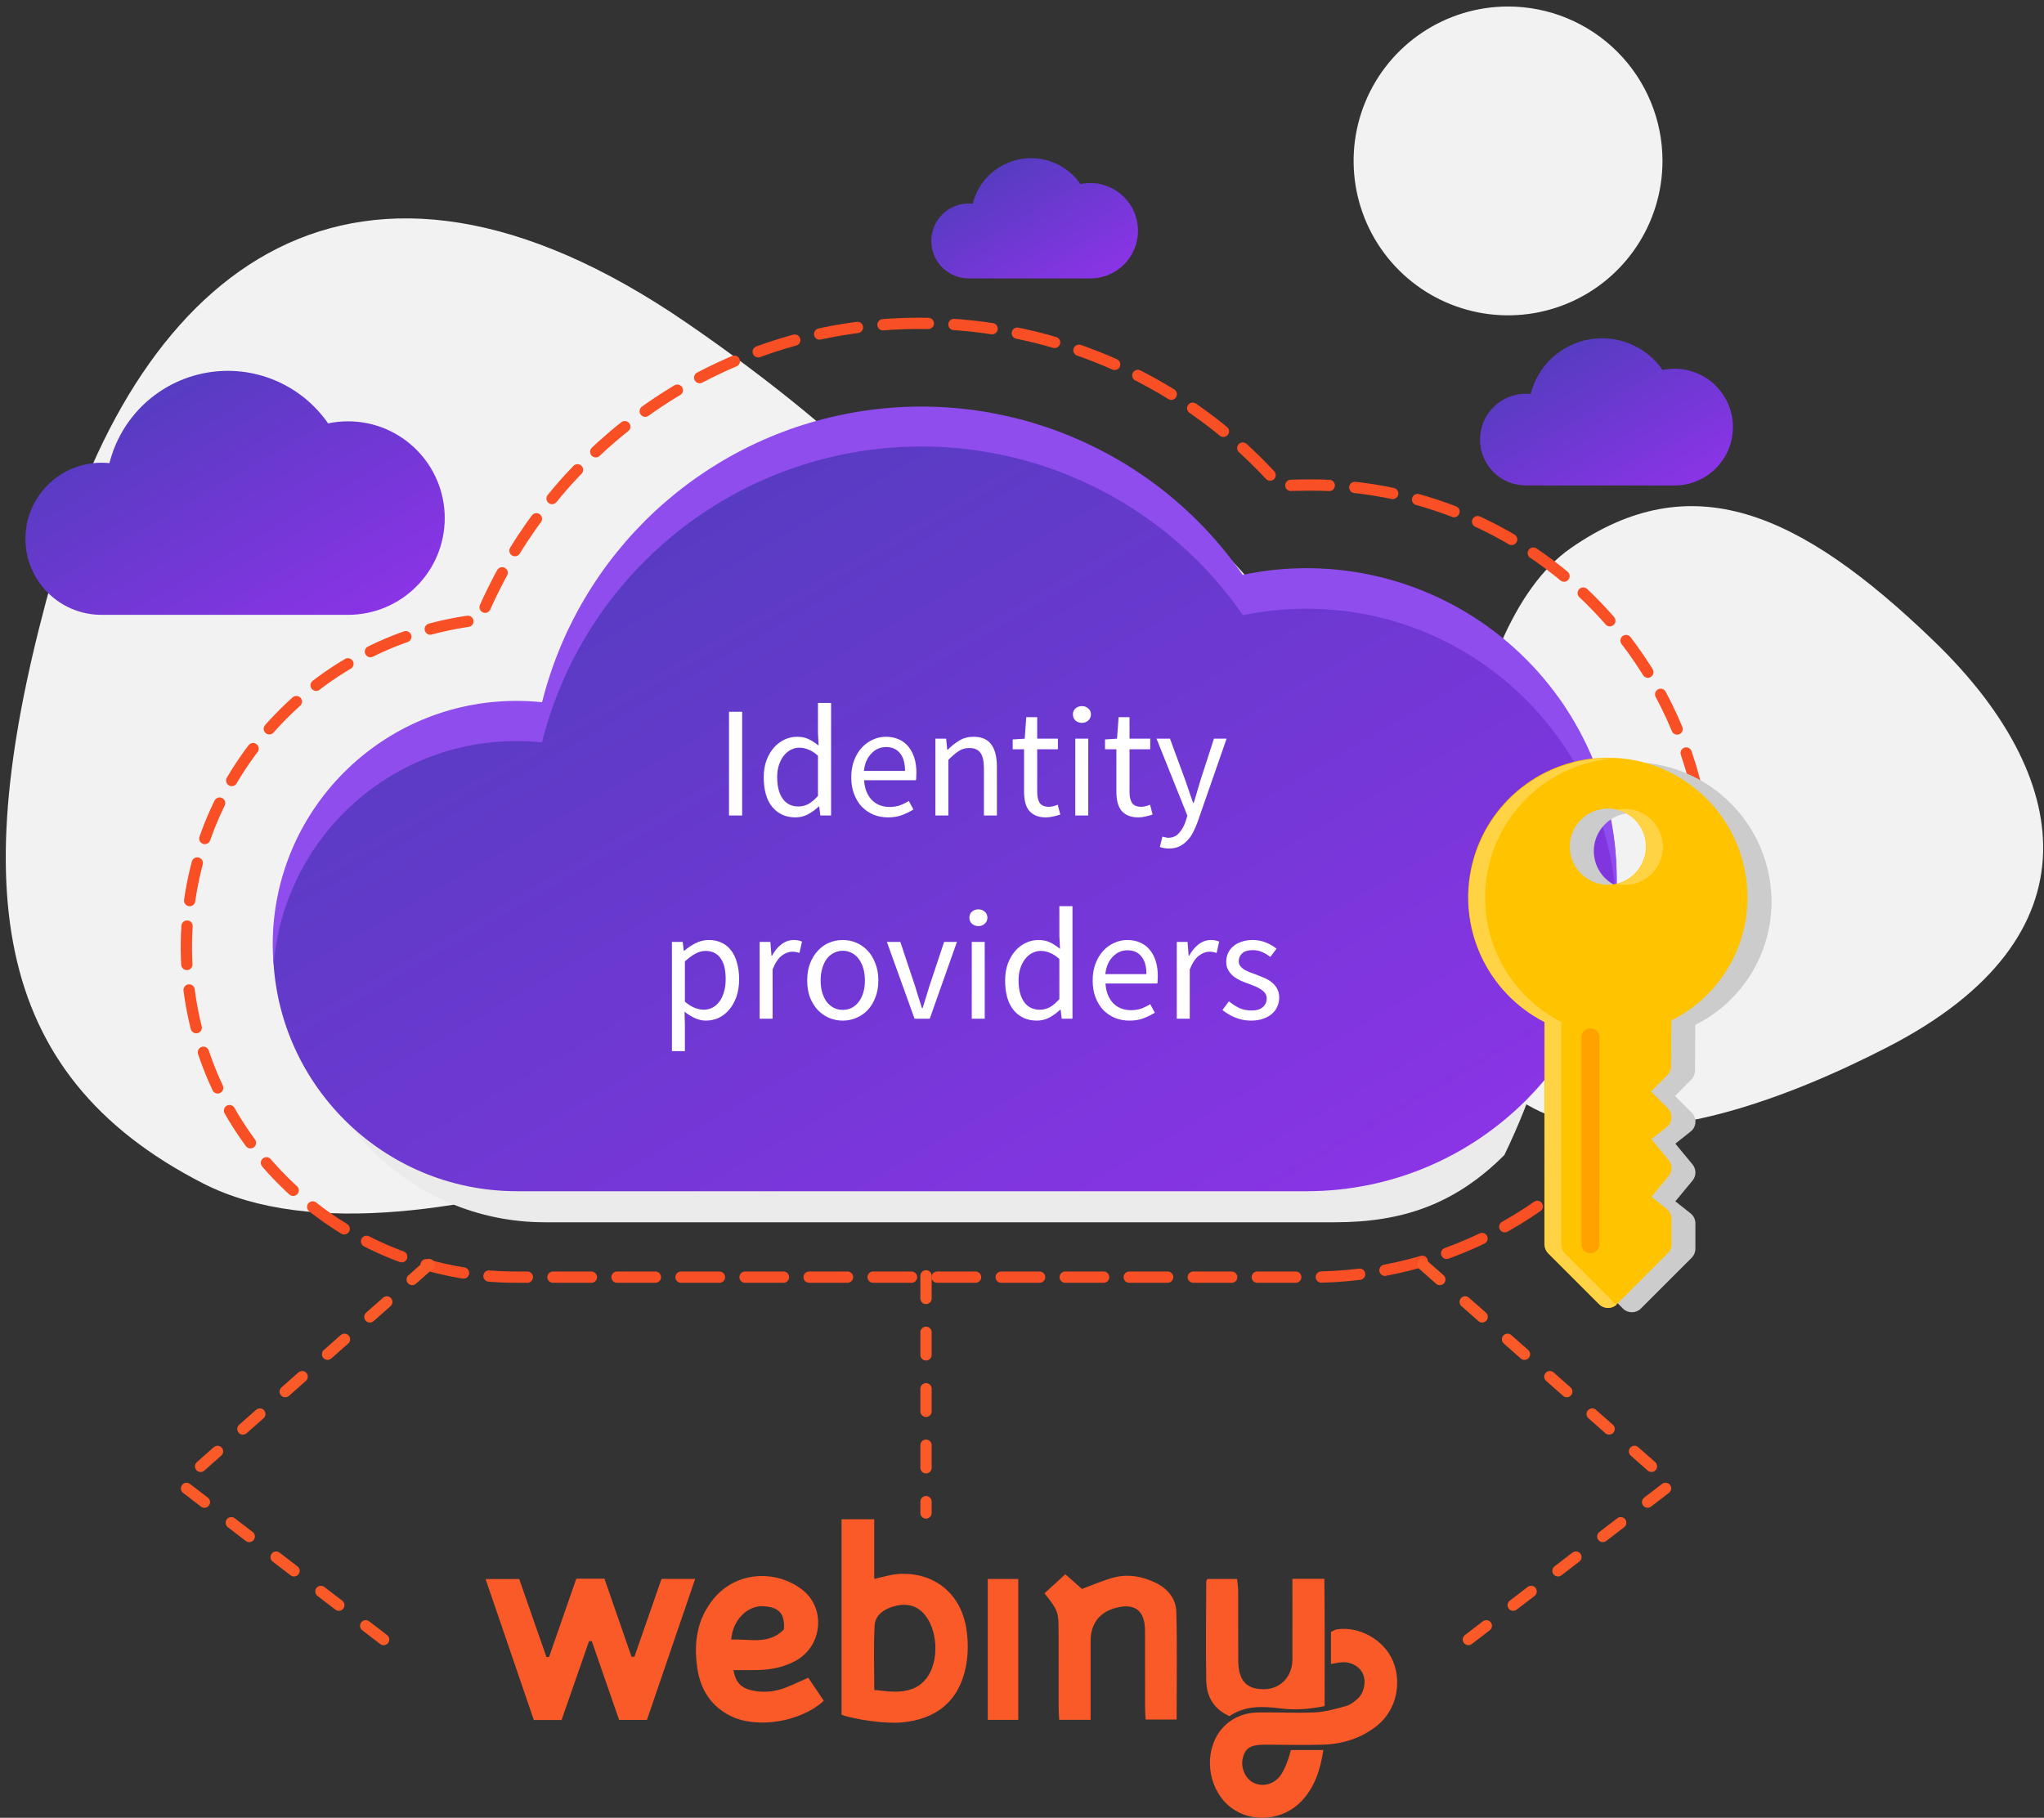 <svg width="181" height="161" viewBox="0 0 181 161" fill="none" xmlns="http://www.w3.org/2000/svg">
<rect x="0" y="0" width="181" height="161" fill="#333333" stroke="none"/>
<path fill-rule="evenodd" clip-rule="evenodd" d="M76.641 94.294C76.641 94.294 37.127 114.604 17.989 104.815C-1.149 95.027 -2.902 77.922 4.741 50.846C12.384 23.769 31.364 8.387 60.79 28.584C90.215 48.782 109.042 75.105 76.641 94.294Z" fill="#F2F2F2"/>
<path fill-rule="evenodd" clip-rule="evenodd" d="M128.038 82.448C128.038 82.448 128.547 55.851 139.12 48.529C149.693 41.207 159.226 45.145 171.332 56.859C183.439 68.574 186.175 82.932 167.185 92.72C148.195 102.508 128.97 104.969 128.038 82.448Z" fill="#F2F2F2"/>
<path fill-rule="evenodd" clip-rule="evenodd" d="M147.217 14.247C147.218 19.779 143.888 24.767 138.777 26.886C133.667 29.004 127.784 27.835 123.872 23.924C119.96 20.013 118.789 14.13 120.906 9.019C123.022 3.908 128.009 0.576 133.541 0.576C137.168 0.575 140.646 2.015 143.211 4.579C145.776 7.142 147.217 10.62 147.217 14.247Z" fill="#F2F2F2"/>
<g style="mix-blend-mode:multiply">
<path fill-rule="evenodd" clip-rule="evenodd" d="M138.509 85.53C139.614 78.957 141.602 70.244 137.938 64.166C137.75 63.853 137.734 63.466 137.896 63.139C138.058 62.812 138.375 62.59 138.738 62.55C132.191 55.187 122.202 51.892 112.558 53.914C104.821 42.746 91.268 37.136 77.902 39.567C64.535 41.999 53.826 52.023 50.518 65.2C49.767 65.118 49.011 65.077 48.255 65.078C36.332 65.078 26.667 74.743 26.667 86.666C26.667 98.59 36.332 108.255 48.255 108.255H118.214C124.135 108.255 128.823 106.691 133.215 102.299C135.778 96.994 137.561 91.346 138.509 85.53V85.53Z" fill="#EBEBEB"/>
</g>
<path fill-rule="evenodd" clip-rule="evenodd" d="M115.697 50.576C113.803 50.578 111.915 50.774 110.061 51.162C102.325 39.995 88.773 34.383 75.406 36.814C62.04 39.244 51.331 49.267 48.021 62.443C47.269 62.366 46.514 62.327 45.758 62.326C33.839 62.331 24.179 71.994 24.178 83.914C24.177 95.833 33.837 105.498 45.756 105.504H115.697C130.865 105.504 143.161 93.208 143.161 78.04C143.161 62.872 130.865 50.576 115.697 50.576V50.576Z" fill="url(#paint0_linear)"/>
<path fill-rule="evenodd" clip-rule="evenodd" d="M81.584 28.636C72.073 28.601 62.835 31.809 55.394 37.731C49.695 42.255 45.25 48.163 42.482 54.892C27.071 56.603 15.684 70.061 16.549 85.543C17.413 101.025 30.227 113.131 45.733 113.116H115.697C128.33 113.268 140.069 106.616 146.43 95.7C152.791 84.784 152.791 71.291 146.43 60.375C140.069 49.459 128.33 42.807 115.697 42.959C114.912 42.959 114.128 42.984 113.343 43.041C105.321 33.895 93.749 28.646 81.584 28.636V28.636Z" stroke="#F94F24" stroke-linecap="round" stroke-dasharray="3.4 2.27"/>
<path fill-rule="evenodd" clip-rule="evenodd" d="M45.733 65.633C46.489 65.633 47.244 65.672 47.996 65.75C51.301 52.563 62.019 42.531 75.396 40.103C88.772 37.675 102.332 43.3 110.062 54.484C111.916 54.104 113.804 53.913 115.697 53.914C130.167 53.915 142.152 65.145 143.095 79.584C143.135 78.988 143.161 78.392 143.161 77.785C143.161 69.505 139.428 61.67 133 56.456C126.572 51.242 118.136 49.206 110.037 50.913C102.301 39.748 88.75 34.139 75.385 36.569C62.021 38.999 51.312 49.02 48.001 62.194C47.249 62.116 46.494 62.077 45.738 62.076C33.815 62.076 24.149 71.742 24.149 83.665C24.149 84.266 24.18 84.868 24.231 85.459C25.146 74.261 34.498 65.638 45.733 65.633L45.733 65.633Z" fill="#8E4DEC"/>
<g style="mix-blend-mode:multiply">
<path fill-rule="evenodd" clip-rule="evenodd" d="M144.508 67.504C138.787 67.498 133.808 71.417 132.471 76.979C131.133 82.541 133.785 88.295 138.883 90.89L138.883 110.598C138.881 110.897 138.999 111.184 139.211 111.394L143.711 115.894C144.151 116.334 144.864 116.334 145.304 115.894L149.804 111.394C150.013 111.182 150.131 110.896 150.131 110.598L150.131 108.35C150.132 108.005 149.974 107.68 149.703 107.467L148.355 106.401L149.872 104.567C150.222 104.15 150.222 103.542 149.872 103.126L148.355 101.292L149.706 100.222C149.961 100.026 150.117 99.728 150.131 99.407C150.15 99.087 150.031 98.774 149.804 98.546L148.323 97.066L149.764 95.624C149.975 95.412 150.094 95.124 150.095 94.825L150.121 90.772C154.253 88.715 156.867 84.499 156.872 79.884C156.866 73.055 151.336 67.519 144.508 67.504L144.508 67.504ZM147.881 75.383C147.882 76.747 147.06 77.977 145.8 78.499C144.539 79.022 143.088 78.733 142.123 77.768C141.159 76.804 140.87 75.353 141.392 74.092C141.915 72.832 143.145 72.01 144.509 72.01C146.37 72.014 147.878 73.522 147.881 75.383Z" fill="#CCCCCC"/>
</g>
<path fill-rule="evenodd" clip-rule="evenodd" d="M142.383 67.107C136.662 67.101 131.684 71.019 130.346 76.582C129.009 82.144 131.661 87.897 136.759 90.493L136.759 110.2C136.761 110.498 136.878 110.784 137.087 110.997L141.591 115.5C142.03 115.94 142.743 115.94 143.183 115.5L147.683 111C147.895 110.79 148.014 110.503 148.011 110.204L148.011 107.956C148.012 107.611 147.854 107.285 147.582 107.073L146.238 106.003L147.751 104.173C148.103 103.757 148.103 103.148 147.751 102.732L146.235 100.898L147.586 99.828C147.84 99.632 147.996 99.335 148.011 99.014C148.029 98.693 147.91 98.38 147.683 98.153L146.202 96.672L147.643 95.231C147.854 95.02 147.972 94.733 147.971 94.434L148 90.385C152.13 88.325 154.742 84.109 154.748 79.494C154.745 72.662 149.214 67.122 142.383 67.107L142.383 67.107ZM145.756 74.984C145.756 76.348 144.934 77.578 143.674 78.101C142.413 78.623 140.963 78.334 139.998 77.37C139.033 76.405 138.744 74.954 139.267 73.693C139.789 72.433 141.019 71.611 142.384 71.612C143.278 71.61 144.137 71.965 144.769 72.598C145.402 73.231 145.757 74.089 145.756 74.984Z" fill="#FFC300"/>
<path fill-rule="evenodd" clip-rule="evenodd" d="M147.254 75.01C147.25 73.147 145.741 71.638 143.878 71.634C143.632 71.634 143.387 71.662 143.147 71.717C144.691 72.059 145.79 73.428 145.79 75.01C145.79 76.591 144.691 77.96 143.147 78.303C143.389 78.355 143.635 78.381 143.882 78.382C145.743 78.379 147.251 76.871 147.254 75.01L147.254 75.01Z" fill="#FFD344"/>
<path fill-rule="evenodd" clip-rule="evenodd" d="M143.089 115.524L138.589 111.025C138.378 110.815 138.259 110.53 138.258 110.232L138.258 90.517C133.286 87.981 130.629 82.429 131.773 76.966C132.917 71.503 137.579 67.484 143.151 67.156C142.906 67.142 142.665 67.142 142.43 67.156C136.709 67.15 131.731 71.069 130.393 76.631C129.056 82.193 131.708 87.947 136.806 90.543L136.784 110.221C136.785 110.519 136.903 110.805 137.112 111.017L141.612 115.517C142.029 115.932 142.696 115.954 143.14 115.568C143.129 115.557 143.107 115.542 143.089 115.524Z" fill="#FFD344"/>
<path fill-rule="evenodd" clip-rule="evenodd" d="M140.833 91.075C140.392 91.078 140.036 91.435 140.033 91.875L140.033 110.199C140.036 110.64 140.392 110.996 140.833 110.999C141.045 111 141.25 110.916 141.4 110.766C141.55 110.616 141.634 110.412 141.633 110.199L141.636 91.879C141.635 91.435 141.276 91.076 140.833 91.075L140.833 91.075Z" fill="#FFA200"/>
<path d="M64.555 72.227V63.043H65.717V72.227H64.555ZM70.444 72.395C69.586 72.395 68.9 72.087 68.386 71.471C67.882 70.855 67.63 69.977 67.63 68.839C67.63 68.288 67.71 67.793 67.868 67.355C68.036 66.907 68.256 66.529 68.526 66.221C68.797 65.913 69.11 65.675 69.464 65.507C69.819 65.339 70.192 65.255 70.584 65.255C70.976 65.255 71.317 65.325 71.606 65.465C71.896 65.605 72.19 65.796 72.488 66.039L72.432 64.877V62.259H73.594V72.227H72.642L72.544 71.429H72.502C72.232 71.69 71.919 71.919 71.564 72.115C71.219 72.301 70.846 72.395 70.444 72.395ZM70.696 71.429C71.014 71.429 71.312 71.354 71.592 71.205C71.872 71.046 72.152 70.808 72.432 70.491V66.935C72.143 66.673 71.863 66.491 71.592 66.389C71.331 66.277 71.06 66.221 70.78 66.221C70.51 66.221 70.253 66.286 70.01 66.417C69.777 66.538 69.572 66.715 69.394 66.949C69.217 67.173 69.077 67.443 68.974 67.761C68.872 68.078 68.82 68.433 68.82 68.825C68.82 69.646 68.984 70.285 69.31 70.743C69.637 71.2 70.099 71.429 70.696 71.429ZM78.644 72.395C78.187 72.395 77.757 72.315 77.356 72.157C76.964 71.989 76.619 71.755 76.32 71.457C76.031 71.149 75.802 70.775 75.634 70.337C75.466 69.898 75.382 69.399 75.382 68.839C75.382 68.279 75.466 67.779 75.634 67.341C75.811 66.893 76.04 66.515 76.32 66.207C76.609 65.899 76.936 65.665 77.3 65.507C77.664 65.339 78.042 65.255 78.434 65.255C78.863 65.255 79.246 65.329 79.582 65.479C79.927 65.628 80.212 65.843 80.436 66.123C80.669 66.403 80.847 66.739 80.968 67.131C81.089 67.523 81.15 67.961 81.15 68.447C81.15 68.568 81.145 68.689 81.136 68.811C81.136 68.923 81.127 69.021 81.108 69.105H76.516C76.563 69.833 76.787 70.411 77.188 70.841C77.599 71.261 78.131 71.471 78.784 71.471C79.111 71.471 79.409 71.424 79.68 71.331C79.96 71.228 80.226 71.097 80.478 70.939L80.884 71.695C80.585 71.881 80.254 72.045 79.89 72.185C79.526 72.325 79.111 72.395 78.644 72.395ZM76.502 68.279H80.142C80.142 67.588 79.993 67.065 79.694 66.711C79.405 66.347 78.994 66.165 78.462 66.165C78.219 66.165 77.986 66.211 77.762 66.305C77.547 66.398 77.351 66.538 77.174 66.725C76.997 66.902 76.847 67.121 76.726 67.383C76.614 67.644 76.539 67.943 76.502 68.279ZM82.831 72.227V65.423H83.783L83.881 66.403H83.923C84.25 66.076 84.591 65.805 84.945 65.591C85.309 65.367 85.729 65.255 86.205 65.255C86.924 65.255 87.447 65.479 87.773 65.927C88.109 66.375 88.277 67.037 88.277 67.915V72.227H87.129V68.069C87.129 67.425 87.027 66.963 86.821 66.683C86.616 66.393 86.289 66.249 85.841 66.249C85.487 66.249 85.174 66.337 84.903 66.515C84.633 66.692 84.325 66.953 83.979 67.299V72.227H82.831ZM92.629 72.395C92.266 72.395 91.957 72.339 91.706 72.227C91.463 72.115 91.262 71.961 91.103 71.765C90.954 71.569 90.847 71.331 90.781 71.051C90.716 70.771 90.683 70.463 90.683 70.127V66.361H89.675V65.493L90.74 65.423L90.879 63.519H91.846V65.423H93.68V66.361H91.846V70.141C91.846 70.561 91.92 70.887 92.07 71.121C92.228 71.345 92.504 71.457 92.895 71.457C93.017 71.457 93.147 71.438 93.287 71.401C93.427 71.363 93.553 71.321 93.665 71.275L93.889 72.143C93.703 72.208 93.498 72.264 93.273 72.311C93.059 72.367 92.844 72.395 92.629 72.395ZM95.218 72.227V65.423H96.366V72.227H95.218ZM95.806 64.023C95.582 64.023 95.391 63.953 95.232 63.813C95.083 63.673 95.008 63.495 95.008 63.281C95.008 63.057 95.083 62.879 95.232 62.749C95.391 62.609 95.582 62.539 95.806 62.539C96.03 62.539 96.217 62.609 96.366 62.749C96.525 62.879 96.604 63.057 96.604 63.281C96.604 63.495 96.525 63.673 96.366 63.813C96.217 63.953 96.03 64.023 95.806 64.023ZM100.805 72.395C100.441 72.395 100.133 72.339 99.881 72.227C99.639 72.115 99.438 71.961 99.279 71.765C99.13 71.569 99.023 71.331 98.957 71.051C98.892 70.771 98.859 70.463 98.859 70.127V66.361H97.851V65.493L98.915 65.423L99.055 63.519H100.021V65.423H101.855V66.361H100.021V70.141C100.021 70.561 100.096 70.887 100.245 71.121C100.404 71.345 100.679 71.457 101.071 71.457C101.193 71.457 101.323 71.438 101.463 71.401C101.603 71.363 101.729 71.321 101.841 71.275L102.065 72.143C101.879 72.208 101.673 72.264 101.449 72.311C101.235 72.367 101.02 72.395 100.805 72.395ZM103.506 75.153C103.347 75.153 103.202 75.139 103.072 75.111C102.941 75.092 102.82 75.059 102.708 75.013L102.932 74.103C103.006 74.121 103.09 74.14 103.184 74.159C103.277 74.187 103.366 74.201 103.45 74.201C103.842 74.201 104.159 74.061 104.402 73.781C104.654 73.51 104.85 73.165 104.99 72.745L105.144 72.241L102.414 65.423H103.604L104.99 69.189C105.092 69.487 105.2 69.805 105.312 70.141C105.433 70.467 105.545 70.789 105.648 71.107H105.704C105.806 70.799 105.904 70.477 105.998 70.141C106.091 69.805 106.184 69.487 106.278 69.189L107.496 65.423H108.616L106.054 72.787C105.932 73.123 105.797 73.435 105.648 73.725C105.498 74.014 105.321 74.261 105.116 74.467C104.91 74.681 104.677 74.849 104.416 74.971C104.154 75.092 103.851 75.153 103.506 75.153ZM59.5 93.097V83.423H60.452L60.55 84.207H60.592C60.9 83.945 61.236 83.721 61.6 83.535C61.974 83.348 62.361 83.255 62.762 83.255C63.201 83.255 63.588 83.339 63.924 83.507C64.26 83.665 64.54 83.899 64.764 84.207C64.988 84.505 65.156 84.869 65.268 85.299C65.39 85.719 65.45 86.195 65.45 86.727C65.45 87.305 65.371 87.823 65.212 88.281C65.054 88.729 64.839 89.111 64.568 89.429C64.298 89.746 63.985 89.989 63.63 90.157C63.276 90.315 62.902 90.395 62.51 90.395C62.193 90.395 61.876 90.325 61.558 90.185C61.25 90.045 60.938 89.853 60.62 89.611L60.648 90.801V93.097H59.5ZM62.314 89.429C62.594 89.429 62.851 89.368 63.084 89.247C63.327 89.116 63.532 88.939 63.7 88.715C63.878 88.481 64.013 88.197 64.106 87.861C64.209 87.525 64.26 87.147 64.26 86.727C64.26 86.353 64.228 86.013 64.162 85.705C64.097 85.397 63.99 85.135 63.84 84.921C63.7 84.697 63.514 84.524 63.28 84.403C63.056 84.281 62.786 84.221 62.468 84.221C62.179 84.221 61.885 84.3 61.586 84.459C61.297 84.617 60.984 84.846 60.648 85.145V88.715C60.956 88.976 61.255 89.163 61.544 89.275C61.834 89.377 62.09 89.429 62.314 89.429ZM67.266 90.227V83.423H68.218L68.316 84.655H68.358C68.591 84.225 68.871 83.885 69.198 83.633C69.534 83.381 69.898 83.255 70.29 83.255C70.561 83.255 70.803 83.301 71.018 83.395L70.794 84.403C70.682 84.365 70.579 84.337 70.486 84.319C70.392 84.3 70.276 84.291 70.136 84.291C69.847 84.291 69.543 84.407 69.226 84.641C68.918 84.874 68.647 85.28 68.414 85.859V90.227H67.266ZM74.629 90.395C74.209 90.395 73.807 90.315 73.425 90.157C73.051 89.998 72.72 89.769 72.431 89.471C72.141 89.163 71.908 88.789 71.731 88.351C71.563 87.903 71.479 87.399 71.479 86.839C71.479 86.269 71.563 85.765 71.731 85.327C71.908 84.879 72.141 84.501 72.431 84.193C72.72 83.885 73.051 83.651 73.425 83.493C73.807 83.334 74.209 83.255 74.629 83.255C75.049 83.255 75.445 83.334 75.819 83.493C76.201 83.651 76.537 83.885 76.827 84.193C77.116 84.501 77.345 84.879 77.513 85.327C77.69 85.765 77.779 86.269 77.779 86.839C77.779 87.399 77.69 87.903 77.513 88.351C77.345 88.789 77.116 89.163 76.827 89.471C76.537 89.769 76.201 89.998 75.819 90.157C75.445 90.315 75.049 90.395 74.629 90.395ZM74.629 89.443C74.918 89.443 75.184 89.382 75.427 89.261C75.669 89.13 75.875 88.953 76.043 88.729C76.22 88.495 76.355 88.22 76.449 87.903C76.542 87.585 76.589 87.231 76.589 86.839C76.589 86.447 76.542 86.092 76.449 85.775C76.355 85.448 76.22 85.168 76.043 84.935C75.875 84.701 75.669 84.524 75.427 84.403C75.184 84.272 74.918 84.207 74.629 84.207C74.339 84.207 74.073 84.272 73.831 84.403C73.588 84.524 73.378 84.701 73.201 84.935C73.033 85.168 72.902 85.448 72.809 85.775C72.715 86.092 72.669 86.447 72.669 86.839C72.669 87.231 72.715 87.585 72.809 87.903C72.902 88.22 73.033 88.495 73.201 88.729C73.378 88.953 73.588 89.13 73.831 89.261C74.073 89.382 74.339 89.443 74.629 89.443ZM80.986 90.227L78.536 83.423H79.726L81.014 87.287C81.117 87.623 81.219 87.959 81.322 88.295C81.434 88.631 81.541 88.962 81.644 89.289H81.7C81.802 88.962 81.905 88.631 82.008 88.295C82.111 87.959 82.213 87.623 82.316 87.287L83.604 83.423H84.738L82.33 90.227H80.986ZM86.051 90.227V83.423H87.199V90.227H86.051ZM86.639 82.023C86.415 82.023 86.224 81.953 86.065 81.813C85.916 81.673 85.841 81.495 85.841 81.281C85.841 81.057 85.916 80.879 86.065 80.749C86.224 80.609 86.415 80.539 86.639 80.539C86.863 80.539 87.05 80.609 87.199 80.749C87.358 80.879 87.437 81.057 87.437 81.281C87.437 81.495 87.358 81.673 87.199 81.813C87.05 81.953 86.863 82.023 86.639 82.023ZM91.82 90.395C90.962 90.395 90.276 90.087 89.762 89.471C89.258 88.855 89.006 87.977 89.006 86.839C89.006 86.288 89.086 85.793 89.244 85.355C89.412 84.907 89.632 84.529 89.902 84.221C90.173 83.913 90.486 83.675 90.84 83.507C91.195 83.339 91.568 83.255 91.96 83.255C92.352 83.255 92.693 83.325 92.982 83.465C93.272 83.605 93.566 83.796 93.864 84.039L93.808 82.877V80.259H94.97V90.227H94.018L93.92 89.429H93.878C93.608 89.69 93.295 89.919 92.94 90.115C92.595 90.301 92.222 90.395 91.82 90.395ZM92.072 89.429C92.39 89.429 92.688 89.354 92.968 89.205C93.248 89.046 93.528 88.808 93.808 88.491V84.935C93.519 84.673 93.239 84.491 92.968 84.389C92.707 84.277 92.436 84.221 92.156 84.221C91.886 84.221 91.629 84.286 91.386 84.417C91.153 84.538 90.948 84.715 90.77 84.949C90.593 85.173 90.453 85.443 90.35 85.761C90.248 86.078 90.196 86.433 90.196 86.825C90.196 87.646 90.36 88.285 90.686 88.743C91.013 89.2 91.475 89.429 92.072 89.429ZM100.02 90.395C99.563 90.395 99.133 90.315 98.732 90.157C98.34 89.989 97.995 89.755 97.696 89.457C97.407 89.149 97.178 88.775 97.01 88.337C96.842 87.898 96.758 87.399 96.758 86.839C96.758 86.279 96.842 85.779 97.01 85.341C97.187 84.893 97.416 84.515 97.696 84.207C97.985 83.899 98.312 83.665 98.676 83.507C99.04 83.339 99.418 83.255 99.81 83.255C100.239 83.255 100.622 83.329 100.958 83.479C101.303 83.628 101.588 83.843 101.812 84.123C102.045 84.403 102.223 84.739 102.344 85.131C102.465 85.523 102.526 85.961 102.526 86.447C102.526 86.568 102.521 86.689 102.512 86.811C102.512 86.923 102.503 87.021 102.484 87.105H97.892C97.939 87.833 98.163 88.411 98.564 88.841C98.975 89.261 99.507 89.471 100.16 89.471C100.487 89.471 100.785 89.424 101.056 89.331C101.336 89.228 101.602 89.097 101.854 88.939L102.26 89.695C101.961 89.881 101.63 90.045 101.266 90.185C100.902 90.325 100.487 90.395 100.02 90.395ZM97.878 86.279H101.518C101.518 85.588 101.369 85.065 101.07 84.711C100.781 84.347 100.37 84.165 99.838 84.165C99.595 84.165 99.362 84.211 99.138 84.305C98.923 84.398 98.727 84.538 98.55 84.725C98.373 84.902 98.223 85.121 98.102 85.383C97.99 85.644 97.915 85.943 97.878 86.279ZM104.207 90.227V83.423H105.159L105.257 84.655H105.299C105.533 84.225 105.813 83.885 106.139 83.633C106.475 83.381 106.839 83.255 107.231 83.255C107.502 83.255 107.745 83.301 107.959 83.395L107.735 84.403C107.623 84.365 107.521 84.337 107.427 84.319C107.334 84.3 107.217 84.291 107.077 84.291C106.788 84.291 106.485 84.407 106.167 84.641C105.859 84.874 105.589 85.28 105.355 85.859V90.227H104.207ZM110.784 90.395C110.299 90.395 109.837 90.306 109.398 90.129C108.959 89.951 108.577 89.727 108.25 89.457L108.824 88.687C109.123 88.929 109.426 89.125 109.734 89.275C110.051 89.424 110.415 89.499 110.826 89.499C111.274 89.499 111.61 89.396 111.834 89.191C112.058 88.985 112.17 88.733 112.17 88.435C112.17 88.257 112.123 88.103 112.03 87.973C111.937 87.842 111.815 87.73 111.666 87.637C111.526 87.534 111.363 87.445 111.176 87.371C110.989 87.296 110.803 87.221 110.616 87.147C110.373 87.063 110.131 86.969 109.888 86.867C109.645 86.755 109.426 86.624 109.23 86.475C109.043 86.316 108.889 86.134 108.768 85.929C108.647 85.723 108.586 85.476 108.586 85.187C108.586 84.916 108.637 84.664 108.74 84.431C108.852 84.188 109.006 83.983 109.202 83.815C109.407 83.637 109.655 83.502 109.944 83.409C110.233 83.306 110.56 83.255 110.924 83.255C111.353 83.255 111.745 83.329 112.1 83.479C112.464 83.628 112.777 83.81 113.038 84.025L112.492 84.753C112.259 84.575 112.016 84.431 111.764 84.319C111.512 84.207 111.237 84.151 110.938 84.151C110.509 84.151 110.191 84.249 109.986 84.445C109.79 84.641 109.692 84.869 109.692 85.131C109.692 85.289 109.734 85.429 109.818 85.551C109.902 85.663 110.014 85.765 110.154 85.859C110.294 85.943 110.453 86.022 110.63 86.097C110.817 86.162 111.008 86.232 111.204 86.307C111.447 86.4 111.689 86.498 111.932 86.601C112.184 86.703 112.408 86.834 112.604 86.993C112.8 87.142 112.959 87.329 113.08 87.553C113.211 87.777 113.276 88.047 113.276 88.365C113.276 88.645 113.22 88.906 113.108 89.149C113.005 89.391 112.847 89.606 112.632 89.793C112.427 89.979 112.165 90.124 111.848 90.227C111.54 90.339 111.185 90.395 110.784 90.395Z" fill="white"/>
<path fill-rule="evenodd" clip-rule="evenodd" d="M96.546 16.211C96.255 16.211 95.965 16.242 95.68 16.301C94.489 14.583 92.404 13.72 90.348 14.094C88.292 14.468 86.644 16.01 86.135 18.037C86.02 18.025 85.904 18.019 85.787 18.019C83.954 18.019 82.468 19.506 82.468 21.34C82.467 23.173 83.953 24.66 85.787 24.661H96.546C98.88 24.661 100.771 22.769 100.771 20.436C100.771 18.103 98.88 16.211 96.546 16.211V16.211Z" fill="url(#paint1_linear)"/>
<path fill-rule="evenodd" clip-rule="evenodd" d="M148.284 32.657C147.927 32.657 147.572 32.694 147.223 32.767C145.767 30.665 143.216 29.609 140.7 30.066C138.184 30.524 136.168 32.41 135.545 34.891C135.403 34.876 135.261 34.869 135.119 34.869C132.875 34.87 131.057 36.688 131.057 38.932C131.057 41.176 132.875 42.995 135.118 42.996H148.284C151.139 42.996 153.453 40.682 153.453 37.827C153.453 34.971 151.139 32.657 148.284 32.657V32.657Z" fill="url(#paint2_linear)"/>
<path fill-rule="evenodd" clip-rule="evenodd" d="M30.811 37.315C30.221 37.316 29.631 37.377 29.053 37.498C26.639 34.013 22.41 32.262 18.238 33.02C14.067 33.779 10.725 36.907 9.692 41.018C9.458 40.994 9.222 40.982 8.986 40.982C5.267 40.983 2.252 43.999 2.252 47.718C2.252 51.438 5.266 54.454 8.986 54.456H30.811C35.545 54.456 39.382 50.619 39.382 45.886C39.382 41.152 35.545 37.315 30.811 37.315V37.315Z" fill="url(#paint3_linear)"/>
<path fill-rule="evenodd" clip-rule="evenodd" d="M87.468 152.326H90.168V139.846H87.468V152.326ZM117.272 139.831H114.448C114.448 142.295 114.454 144.636 114.446 146.976C114.437 148.532 113.354 149.627 111.863 149.613C110.358 149.602 109.661 148.823 109.65 147.091C109.636 145.043 109.65 142.993 109.642 140.946C109.639 140.574 109.579 140.203 109.546 139.848H106.909C106.862 139.96 106.816 140.018 106.816 140.077C106.807 143.001 106.761 145.932 106.816 148.856C106.843 150.281 107.499 151.395 108.876 151.993C110.285 151.035 111.844 151.119 113.406 151.314C114.681 151.476 115.928 151.387 117.299 151.105C117.288 147.334 117.329 143.591 117.272 139.831ZM104.167 142.776C104.134 141.563 103.374 140.672 102.282 140.158C101.155 139.627 99.954 139.398 98.75 139.689C97.755 139.929 96.805 140.368 95.807 140.731C95.374 140.348 94.879 139.912 94.338 139.429C93.662 140.049 93.076 140.583 92.494 141.116C93.741 142.714 93.741 142.714 93.741 144.795C93.741 146.94 93.741 149.088 93.744 151.234C93.744 151.58 93.774 151.929 93.793 152.32H96.578V145.329C96.578 143.809 97.355 142.789 98.805 142.407C100.501 141.96 101.388 142.644 101.393 144.426C101.401 146.7 101.393 148.977 101.399 151.253C101.399 151.6 101.432 151.946 101.451 152.298H104.192C104.192 149.074 104.247 145.924 104.167 142.776ZM67.638 142.261C68.99 142.356 69.512 142.915 69.419 144.314C68.051 145.719 66.352 145.124 64.752 145.219C64.867 143.485 66.199 142.161 67.638 142.261ZM71.573 148.594C70.881 148.902 70.276 149.187 69.658 149.435C68.689 149.829 67.685 149.944 66.656 149.731C65.633 149.522 65.141 149.022 64.947 147.918C65.529 147.918 66.093 147.916 66.654 147.918C67.978 147.932 69.264 147.742 70.446 147.1C72.861 145.784 73.159 142.379 70.974 140.748C68.656 139.016 65.198 139.164 63.196 141.597C61.697 143.421 61.404 145.555 61.762 147.84C62.058 149.706 63.002 151.117 64.646 151.957C66.982 153.153 70.908 152.519 72.949 150.636C72.492 149.96 72.03 149.276 71.573 148.594ZM123.334 147.086C122.554 145.248 120.388 144.022 118.401 144.306C118.224 144.332 118.059 144.446 117.857 144.536V147.379C118.232 147.318 118.541 147.242 118.853 147.223C119.635 147.172 120.401 147.605 120.68 148.228C120.995 148.927 120.814 149.924 120.212 150.463C119.909 150.734 119.548 151.008 119.167 151.111C118.254 151.36 117.318 151.628 116.38 151.667C114.664 151.742 112.941 151.628 111.223 151.681C109.833 151.725 108.525 152.452 107.803 153.664C106.55 155.77 107.138 158.692 109.031 160.111C110.87 161.488 113.611 161.242 115.239 159.533C116.412 158.301 116.919 156.765 117.184 154.999H114.314C114.216 155.318 114.128 155.695 113.986 156.05C113.83 156.438 113.668 156.834 113.439 157.178C112.87 158.027 111.846 158.307 110.996 157.896C110.323 157.572 109.879 156.631 110.027 155.84C110.208 154.871 110.695 154.527 111.931 154.524C113.682 154.519 115.433 154.58 117.181 154.522C118.932 154.46 120.568 153.946 121.966 152.818C123.616 151.488 124.179 149.08 123.334 147.086ZM82.072 148.603C81.342 149.583 80.313 149.835 79.194 149.829C78.655 149.826 78.117 149.74 77.419 149.678C77.419 147.726 77.348 145.843 77.449 143.969C77.498 143.038 78.291 142.522 79.115 142.281C80.075 141.999 81.019 142.08 81.772 142.879C83.052 144.245 83.197 147.092 82.072 148.603ZM85.594 144.384C85.137 141.155 82.743 139.214 79.572 139.404C78.885 139.446 78.21 139.672 77.413 139.84V134.557H74.522V151.873C75.819 152.334 78.448 152.669 79.763 152.56C82.91 152.301 84.901 150.678 85.517 147.669C85.736 146.611 85.747 145.457 85.594 144.384ZM58.578 139.843C57.782 142.137 56.98 144.436 56.178 146.737H55.924C55.125 144.43 54.323 142.126 53.525 139.824H51.032C50.222 142.151 49.421 144.455 48.619 146.762H48.387C47.574 144.433 46.762 142.103 45.977 139.855H43C44.447 144.086 45.859 148.212 47.271 152.338H49.727L52.159 145.357H52.406C53.218 147.698 54.028 150.042 54.824 152.332H57.286C58.703 148.19 60.115 144.061 61.557 139.843H58.578Z" fill="#FA5A28"/>
<path d="M82 113V134" stroke="#FA5A28" stroke-linecap="round" stroke-linejoin="round" stroke-dasharray="2 3"/>
<path d="M126 111.999L148 131.428L129 145.999" stroke="#FA5A28" stroke-linecap="round" stroke-linejoin="round" stroke-dasharray="2 3"/>
<path d="M38 112L16 131.429L35 146" stroke="#FA5A28" stroke-linecap="round" stroke-linejoin="round" stroke-dasharray="2 3"/>
<defs>
<linearGradient id="paint0_linear" x1="202.652" y1="70.879" x2="142.439" y2="-32.576" gradientUnits="userSpaceOnUse">
<stop stop-color="#9033EA"/>
<stop offset="1" stop-color="#483EB7"/>
</linearGradient>
<linearGradient id="paint1_linear" x1="109.923" y1="19.334" x2="100.66" y2="3.419" gradientUnits="userSpaceOnUse">
<stop stop-color="#9033EA"/>
<stop offset="1" stop-color="#483EB7"/>
</linearGradient>
<linearGradient id="paint2_linear" x1="164.651" y1="36.478" x2="153.317" y2="17.005" gradientUnits="userSpaceOnUse">
<stop stop-color="#9033EA"/>
<stop offset="1" stop-color="#483EB7"/>
</linearGradient>
<linearGradient id="paint3_linear" x1="57.947" y1="43.651" x2="39.157" y2="11.367" gradientUnits="userSpaceOnUse">
<stop stop-color="#9033EA"/>
<stop offset="1" stop-color="#483EB7"/>
</linearGradient>
</defs>
</svg>
